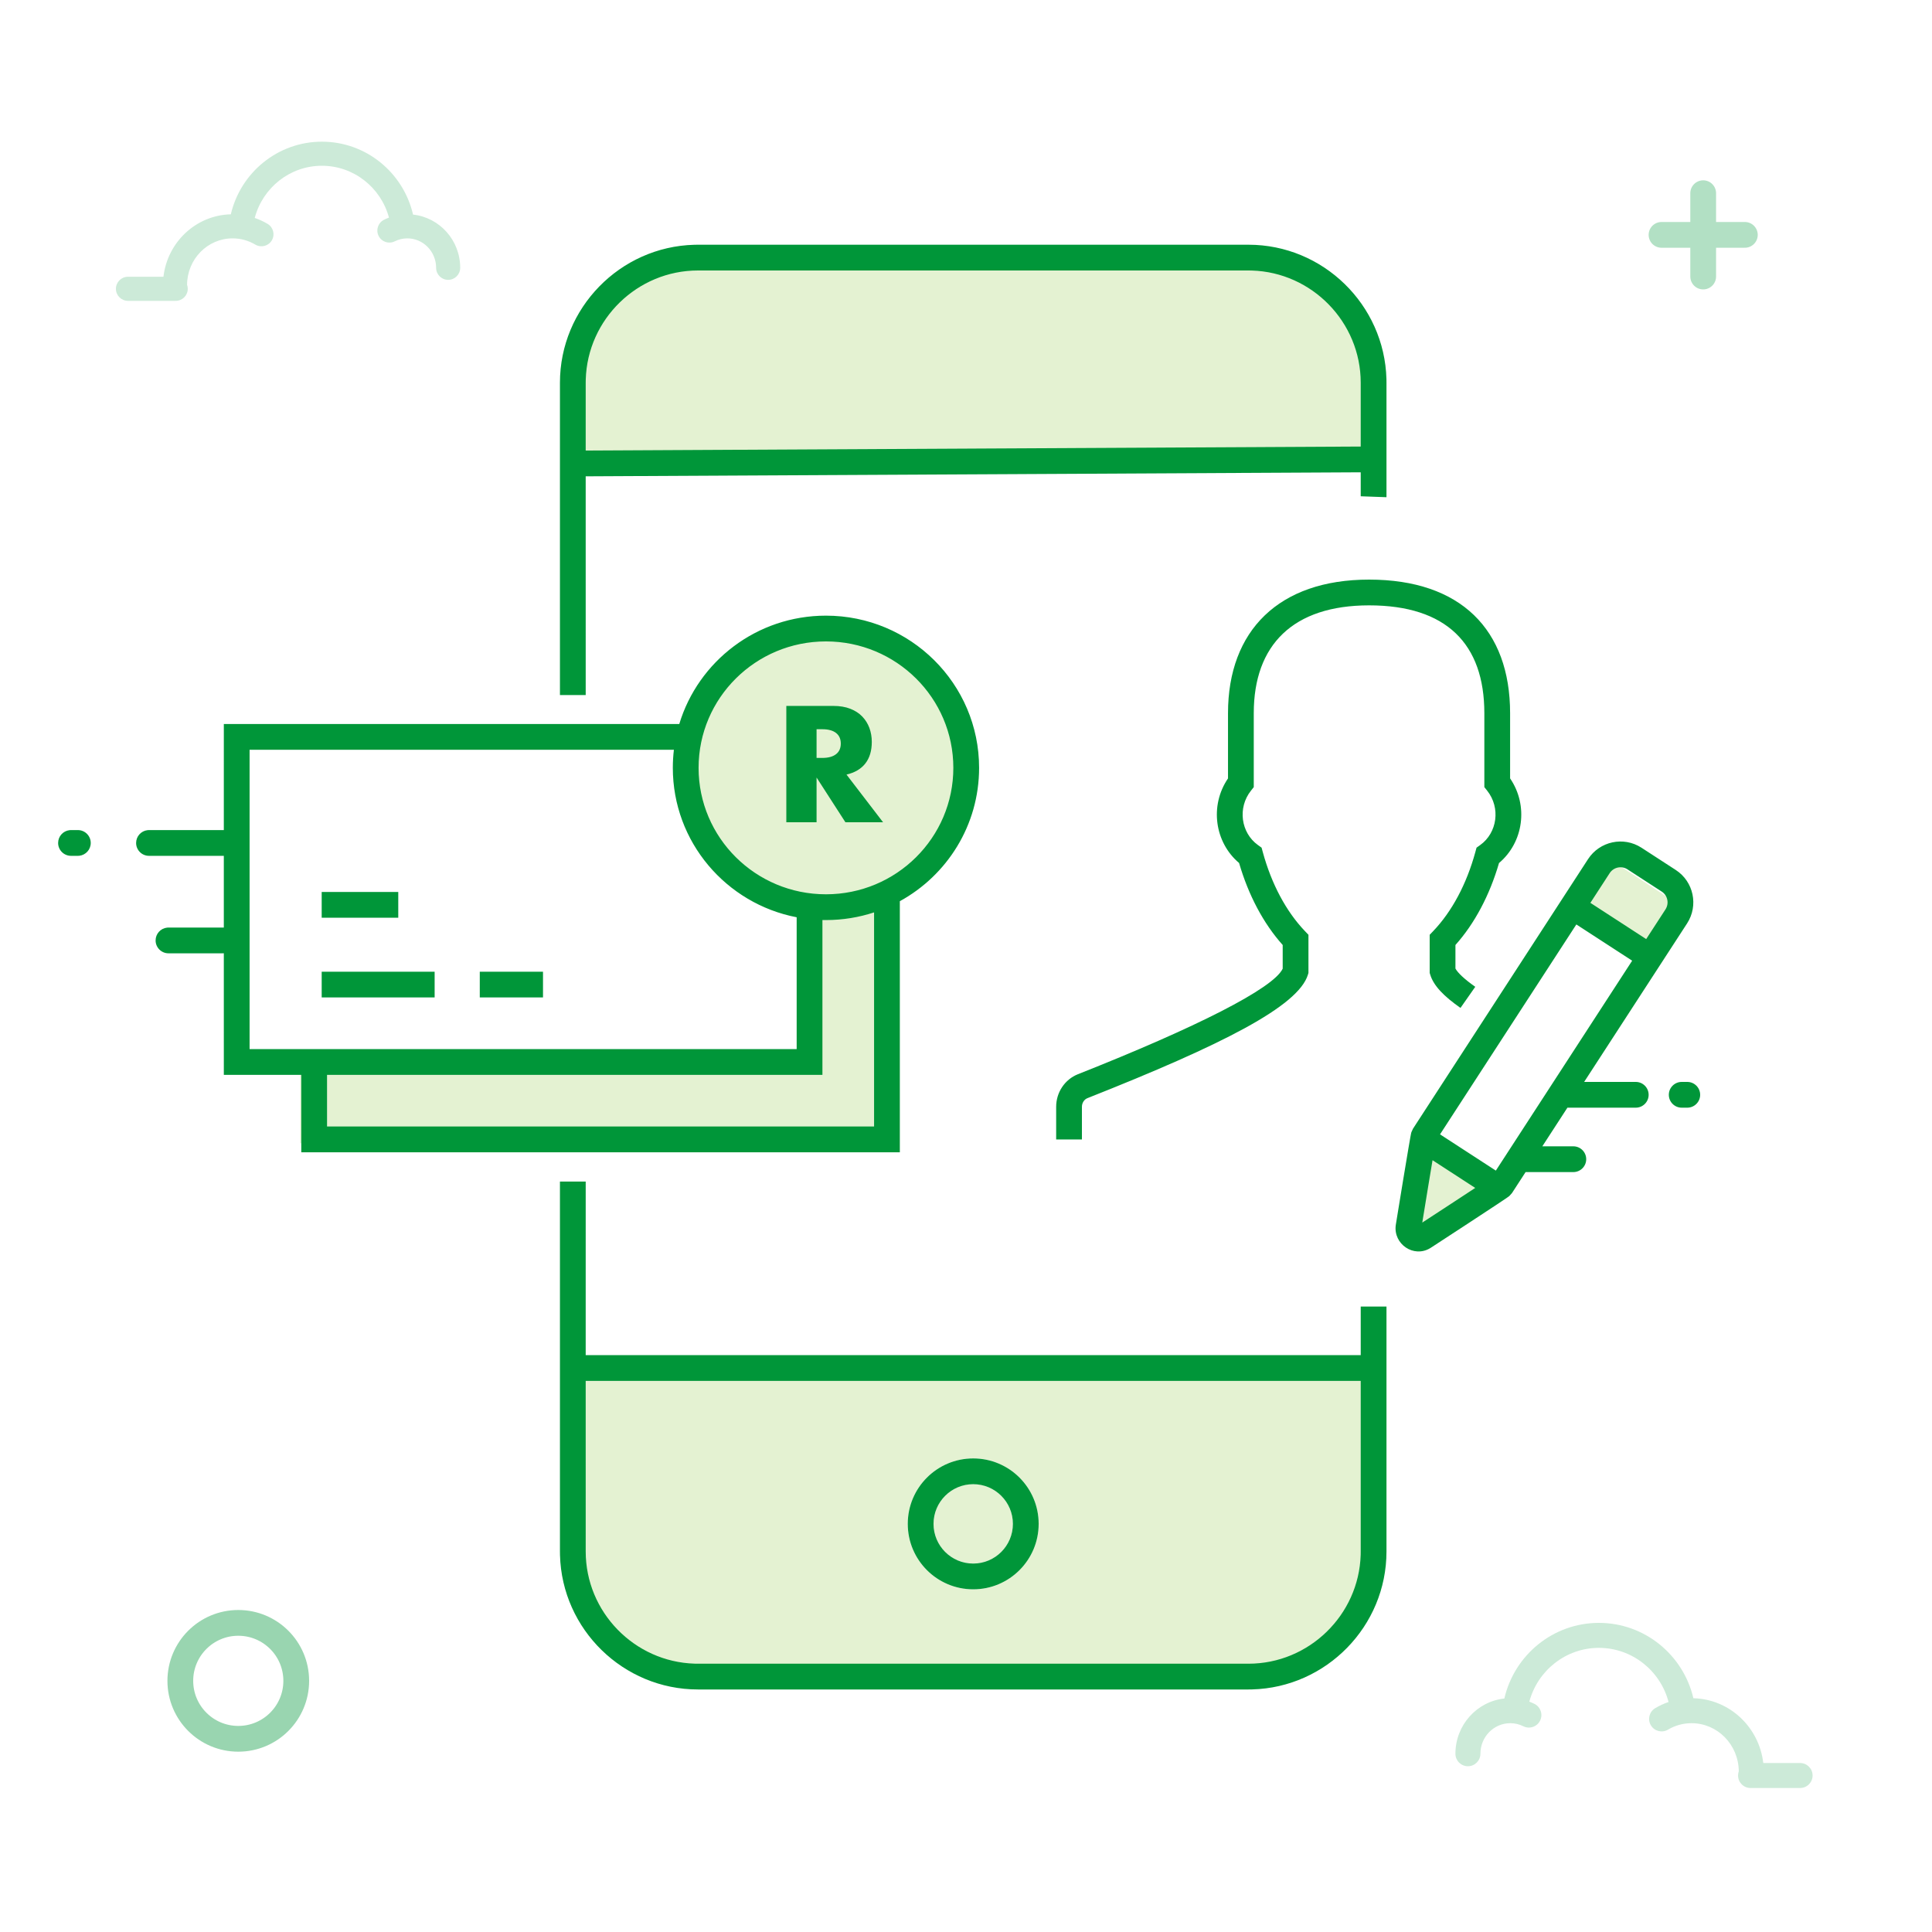 <svg width="150" height="150" viewBox="0 0 150 150" fill="none" xmlns="http://www.w3.org/2000/svg">
<rect width="150" height="150" fill="white"/>
<path d="M132.235 15V21.47" stroke="#B2E0C4" stroke-width="2" stroke-linecap="round"/>
<path d="M135.47 18.235H129" stroke="#B2E0C4" stroke-width="2" stroke-linecap="round"/>
<circle cx="18.5" cy="130.5" r="4.5" stroke="#99D5B0" stroke-width="2"/>
<path fill-rule="evenodd" clip-rule="evenodd" d="M19.778 16.921C20.125 17.04 20.459 17.194 20.776 17.382C21.22 17.645 21.367 18.219 21.104 18.663C20.84 19.107 20.267 19.254 19.822 18.991C19.29 18.675 18.687 18.507 18.058 18.507C16.119 18.507 14.538 20.113 14.524 22.108C14.559 22.206 14.578 22.312 14.578 22.423C14.578 22.939 14.159 23.358 13.643 23.358H9.935C9.419 23.358 9 22.939 9 22.423C9 21.906 9.419 21.488 9.935 21.488H12.69C13 18.804 15.21 16.707 17.921 16.639C18.681 13.39 21.575 11 24.992 11C28.421 11 31.317 13.404 32.069 16.661C34.13 16.884 35.73 18.652 35.73 20.793C35.73 21.31 35.311 21.728 34.795 21.728C34.278 21.728 33.86 21.31 33.86 20.793C33.86 19.527 32.856 18.507 31.626 18.507C31.282 18.507 30.95 18.586 30.649 18.737C30.187 18.967 29.625 18.779 29.395 18.317C29.164 17.855 29.352 17.294 29.814 17.063C29.94 17 30.068 16.944 30.2 16.895C29.575 14.566 27.468 12.87 24.992 12.87C22.509 12.87 20.394 14.576 19.778 16.921Z" fill="#CCEAD8"/>
<path fill-rule="evenodd" clip-rule="evenodd" d="M129.547 132.143C129.188 132.266 128.841 132.425 128.512 132.621C128.051 132.894 127.899 133.489 128.172 133.95C128.445 134.411 129.04 134.563 129.501 134.29C130.053 133.962 130.679 133.788 131.332 133.788C133.343 133.788 134.984 135.454 134.998 137.524C134.962 137.626 134.942 137.736 134.942 137.85C134.942 138.386 135.376 138.82 135.912 138.82H139.758C140.294 138.82 140.729 138.386 140.729 137.85C140.729 137.314 140.294 136.88 139.758 136.88H136.9C136.579 134.097 134.286 131.921 131.474 131.85C130.686 128.479 127.684 126 124.138 126C120.581 126 117.576 128.494 116.797 131.872C114.659 132.104 112.998 133.938 112.998 136.16C112.998 136.695 113.433 137.13 113.969 137.13C114.504 137.13 114.939 136.695 114.939 136.16C114.939 134.846 115.98 133.788 117.256 133.788C117.613 133.788 117.957 133.87 118.27 134.026C118.749 134.265 119.332 134.071 119.571 133.591C119.81 133.112 119.615 132.529 119.136 132.29C119.005 132.225 118.872 132.167 118.736 132.116C119.384 129.699 121.569 127.94 124.138 127.94C126.714 127.94 128.908 129.71 129.547 132.143Z" fill="#CCEAD8"/>
<path fill-rule="evenodd" clip-rule="evenodd" d="M122.094 70.391L124.084 67.327C124.385 66.862 125.008 66.731 125.471 67.035L129.807 69.884C130.268 70.187 130.396 70.807 130.093 71.269L128.105 74.294L122.094 70.391Z" fill="#E4F2D2"/>
<path fill-rule="evenodd" clip-rule="evenodd" d="M110.421 88.467L116.432 92.268L110.936 95.927C110.211 96.41 109.258 95.799 109.395 94.938L110.421 88.467Z" fill="#E4F2D2"/>
<path fill-rule="evenodd" clip-rule="evenodd" d="M107.037 106.799H44.865L44.889 120.772C44.898 126.288 49.373 130.754 54.889 130.754H97.037C102.56 130.754 107.037 126.277 107.037 120.754V106.799ZM72.479 118.313C72.479 116.612 73.859 115.232 75.56 115.232C77.262 115.232 78.641 116.612 78.641 118.313C78.641 120.015 77.262 121.394 75.56 121.394C73.859 121.394 72.479 120.015 72.479 118.313ZM75.56 113.232C72.754 113.232 70.479 115.507 70.479 118.313C70.479 121.12 72.754 123.394 75.56 123.394C78.366 123.394 80.641 121.12 80.641 118.313C80.641 115.507 78.366 113.232 75.56 113.232Z" fill="#E4F2D2"/>
<path fill-rule="evenodd" clip-rule="evenodd" d="M44.865 35.987H106.646V28C106.646 23.582 103.065 20 98.646 20H52.865C48.447 20 44.865 23.582 44.865 28V35.987Z" fill="#E4F2D2"/>
<path fill-rule="evenodd" clip-rule="evenodd" d="M68.855 66.199V88.756H23.308L23.308 82.766H63.084L62.973 68.215L68.855 66.199Z" fill="#E4F2D2"/>
<circle cx="63.942" cy="59.807" r="10.216" fill="#E4F2D2"/>
<path fill-rule="evenodd" clip-rule="evenodd" d="M107.643 29.431C107.491 23.667 102.731 19 96.929 19H54.191L53.907 19.004C48.141 19.156 43.474 23.916 43.474 29.715V53.964H45.474L45.473 36.981L105.646 36.67L105.646 38.531L107.646 38.603V29.715L107.643 29.431ZM76.017 59.616C76.017 53.088 70.692 47.799 64.127 47.799C58.752 47.799 54.209 51.344 52.739 56.212L17.378 56.212L17.377 64.447L11.568 64.447L11.451 64.454C10.954 64.512 10.568 64.934 10.568 65.447C10.568 66 11.015 66.447 11.568 66.447L17.377 66.447V72.014L13.081 72.015L12.964 72.022C12.467 72.079 12.081 72.502 12.081 73.015C12.081 73.567 12.529 74.015 13.081 74.015L17.377 74.014L17.378 83.452L23.391 83.452L23.392 89.462H69.863L69.863 69.969C73.531 67.957 76.017 64.076 76.017 59.616ZM45.474 91.738L45.473 105.213H105.646L105.646 101.442H107.646V120.456C107.646 126.257 102.981 131.014 97.214 131.166L96.929 131.17H54.191C48.389 131.17 43.63 126.506 43.478 120.74L43.474 120.456V91.738H45.474ZM105.646 107.213H45.473L45.474 120.456C45.474 125.16 49.257 129.027 53.931 129.166L54.191 129.17H96.929C101.635 129.17 105.503 125.388 105.643 120.716L105.646 120.456L105.646 107.213ZM80.641 118.313C80.641 115.507 78.367 113.232 75.56 113.232C72.754 113.232 70.479 115.507 70.479 118.313C70.479 121.119 72.754 123.394 75.56 123.394C78.367 123.394 80.641 121.119 80.641 118.313ZM75.56 115.232C73.859 115.232 72.479 116.612 72.479 118.313C72.479 120.015 73.859 121.394 75.56 121.394C77.262 121.394 78.641 120.015 78.641 118.313C78.641 116.612 77.262 115.232 75.56 115.232ZM67.863 70.838C66.688 71.224 65.432 71.433 64.127 71.433C64.036 71.433 63.944 71.432 63.853 71.43L63.853 83.452L25.391 83.452L25.392 87.462H67.863L67.863 70.838ZM19.378 58.212L52.321 58.212C52.266 58.672 52.238 59.141 52.238 59.616C52.238 65.37 56.376 70.162 61.853 71.217L61.853 81.452H19.378V58.212ZM33.745 75.442V77.442H24.976V75.442H33.745ZM42.159 77.442V75.442H37.25V77.442H42.159ZM30.921 69.253V71.253H24.976V69.253H30.921ZM54.238 59.616C54.238 54.195 58.664 49.799 64.127 49.799C69.591 49.799 74.017 54.195 74.017 59.616C74.017 65.036 69.591 69.433 64.127 69.433C58.664 69.433 54.238 65.036 54.238 59.616ZM6.045 64.447C6.597 64.447 7.045 64.895 7.045 65.447C7.045 65.96 6.659 66.383 6.161 66.441L6.045 66.447H5.513C4.961 66.447 4.513 66 4.513 65.447C4.513 64.934 4.899 64.512 5.397 64.454L5.513 64.447H6.045ZM66.021 55.03C65.646 54.882 65.207 54.808 64.704 54.808H61.05V63.84H63.398V60.366L65.638 63.84H68.561L65.722 60.138C66.369 59.987 66.858 59.697 67.189 59.27C67.52 58.843 67.686 58.286 67.686 57.599C67.686 57.216 67.624 56.856 67.501 56.521C67.377 56.186 67.193 55.89 66.95 55.635C66.706 55.379 66.397 55.178 66.021 55.03ZM63.841 56.617H63.398V58.845H63.841C64.305 58.845 64.66 58.749 64.907 58.557C65.155 58.366 65.279 58.09 65.279 57.731C65.279 57.371 65.155 57.096 64.907 56.904C64.66 56.713 64.305 56.617 63.841 56.617ZM96.929 21H54.191C49.486 21 45.617 24.784 45.478 29.455L45.474 29.715L45.473 34.981L105.646 34.67L105.646 29.715C105.646 25.012 101.863 21.143 97.19 21.004L96.929 21ZM116.383 67.005C115.654 69.511 114.489 71.704 113 73.369V75.197C113.166 75.513 113.688 76.02 114.539 76.615L113.392 78.254C112.099 77.35 111.305 76.533 111.044 75.677L111 75.535V72.577L111.277 72.287C112.723 70.774 113.865 68.644 114.545 66.155L114.638 65.813L114.926 65.606C116.246 64.658 116.521 62.717 115.461 61.384L115.244 61.111V55.372C115.244 49.991 112.3 47 106.295 47C100.401 47 97.342 50.063 97.342 55.372V61.112L97.126 61.385C96.069 62.717 96.344 64.656 97.662 65.606L97.949 65.813L98.042 66.154C98.721 68.643 99.865 70.773 101.311 72.287L101.588 72.577V75.534L101.545 75.677C100.801 78.121 94.928 81.105 84.431 85.259C84.176 85.36 84 85.626 84 85.931V88.467H82V85.931C82 84.814 82.669 83.807 83.694 83.4C92.841 79.78 98.877 76.738 99.588 75.207V73.369C98.098 71.704 96.932 69.51 96.203 67.003C94.304 65.402 93.904 62.544 95.342 60.436V55.372C95.342 48.959 99.296 45 106.295 45C113.411 45 117.244 48.893 117.244 55.372V60.434C118.685 62.544 118.286 65.404 116.383 67.005ZM119.746 89L121.694 86H127C127.552 86 128 85.552 128 85C128 84.448 127.552 84 127 84H122.993L130.983 71.696C131.886 70.305 131.495 68.447 130.106 67.545L127.444 65.817C126.055 64.916 124.198 65.314 123.294 66.705L109.705 87.631L109.705 87.631C109.576 87.911 109.563 87.938 109.562 87.965L109.562 87.974L109.551 88.023L109.542 88.071C109.529 88.133 109.514 88.216 109.494 88.322C109.459 88.516 109.412 88.79 109.353 89.138C109.249 89.748 109.111 90.573 108.948 91.561L108.942 91.599C108.814 92.374 108.679 93.201 108.544 94.028L108.414 94.826L108.365 95.129C108.177 96.591 109.753 97.68 111.038 96.907L111.039 96.907L111.039 96.907L111.039 96.907L111.039 96.907C111.115 96.858 111.116 96.857 111.326 96.721L112.004 96.278C112.707 95.82 113.41 95.361 114.067 94.931L114.1 94.909C114.938 94.36 115.638 93.9 116.155 93.558C116.449 93.363 116.681 93.209 116.845 93.098C116.934 93.037 117.004 92.989 117.055 92.953L117.055 92.953C117.095 92.925 117.095 92.925 117.135 92.895L117.144 92.891C117.169 92.879 117.188 92.856 117.393 92.624L117.393 92.624L118.447 91H122.153C122.705 91 123.153 90.552 123.153 90C123.153 89.448 122.705 89 122.153 89H119.746ZM130.567 84H131C131.552 84 132 84.448 132 85C132 85.552 131.552 86 131 86H130.567C130.015 86 129.567 85.552 129.567 85C129.567 84.448 130.015 84 130.567 84ZM116.137 90.885L111.804 88.071L122.387 71.774L126.721 74.588L116.137 90.885ZM127.81 72.91L123.477 70.097L124.972 67.794C125.274 67.328 125.894 67.195 126.355 67.495L129.017 69.223C129.478 69.522 129.608 70.141 129.306 70.607L127.81 72.91ZM114.536 92.23L111.222 90.078C111.136 90.589 111.035 91.198 110.922 91.886L110.915 91.925C110.788 92.698 110.652 93.524 110.518 94.35L110.425 94.921L110.912 94.603C111.613 94.146 112.315 93.687 112.972 93.257L113.004 93.236C113.588 92.854 114.103 92.515 114.536 92.23Z" fill="#009639"/>
</svg>
